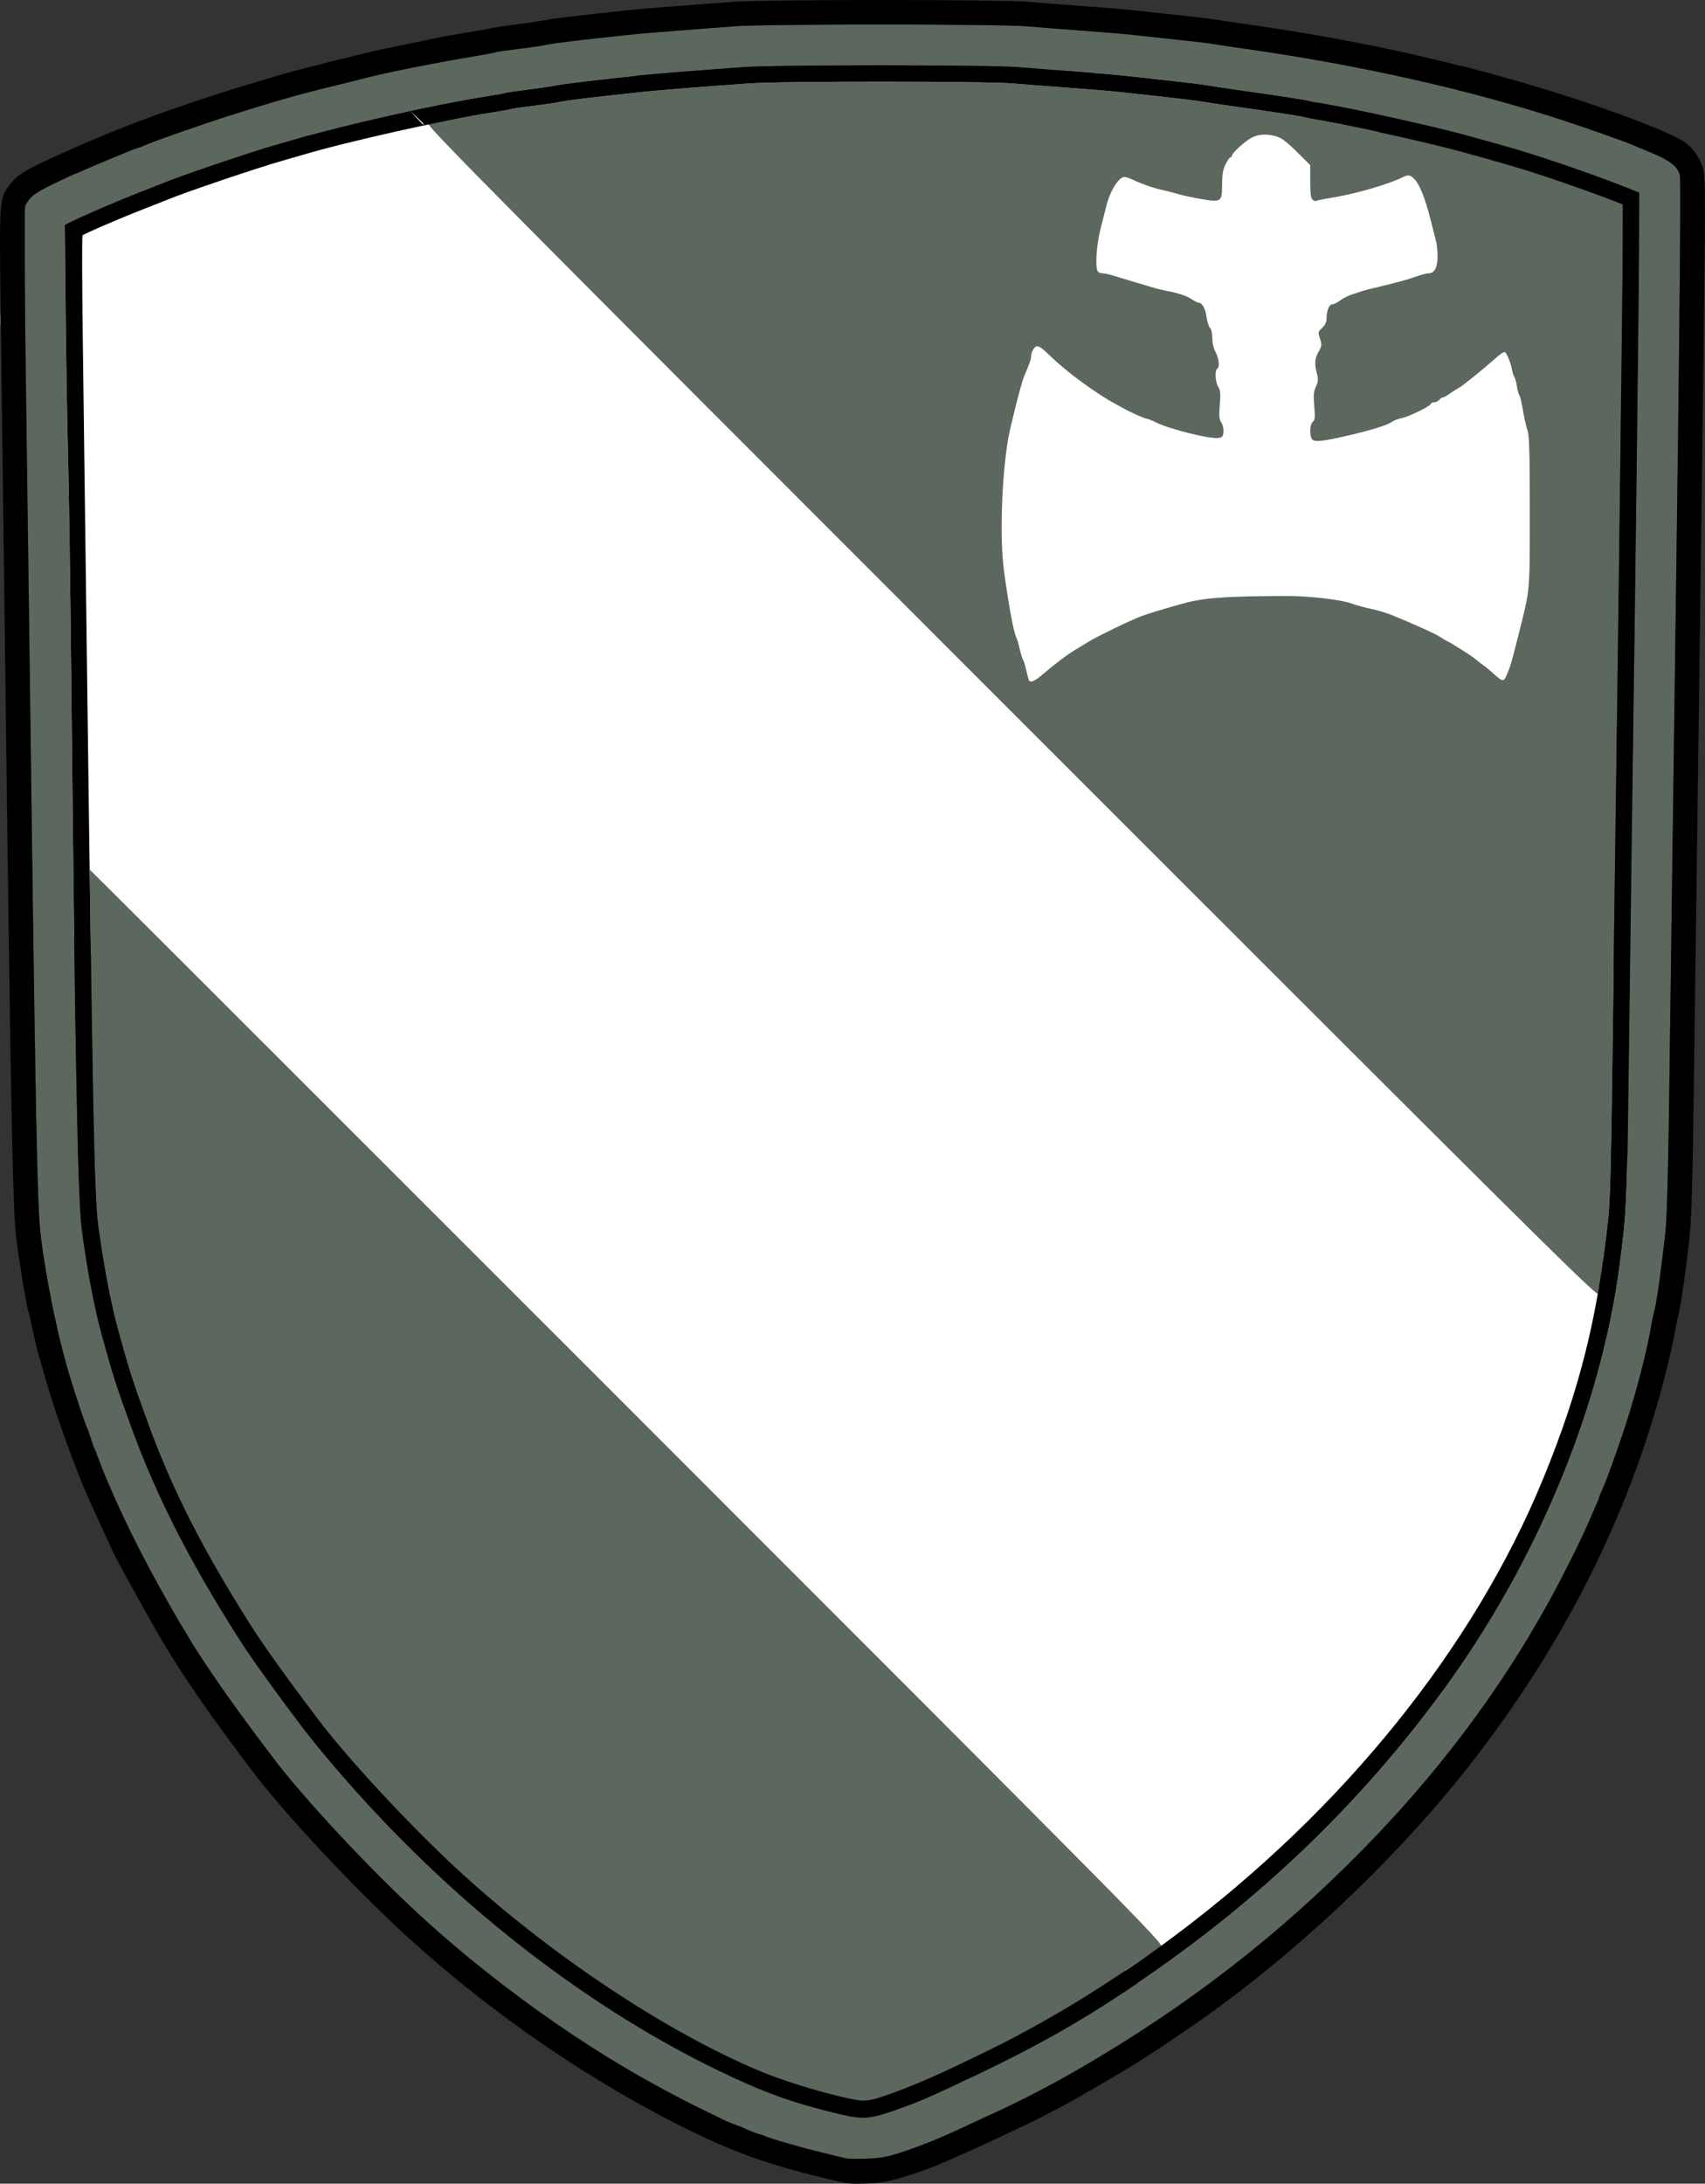 <?xml version="1.0" encoding="UTF-8" standalone="no"?>
<svg
   xmlns:dc="http://purl.org/dc/elements/1.1/"
   xmlns:cc="http://creativecommons.org/ns#"
   xmlns:rdf="http://www.w3.org/1999/02/22-rdf-syntax-ns#"
   xmlns:svg="http://www.w3.org/2000/svg"
   xmlns="http://www.w3.org/2000/svg"
   xmlns:sodipodi="http://sodipodi.sourceforge.net/DTD/sodipodi-0.dtd"
   xmlns:inkscape="http://www.inkscape.org/namespaces/inkscape"
   version="1.1"
   id="svg2"
   width="1044.531"
   height="1337.235"
   viewBox="0 0 1044.531 1337.235"
   sodipodi:docname="Greyholt.svg"
   inkscape:version="1.0.1 (3bc2e813f5, 2020-09-07)">
  <rect x="0" y="0" width="1044.531" height="1337.235" fill="#333333" stroke="none"/>
  <defs
     id="defs6" />
  <sodipodi:namedview
     pagecolor="#ffffff"
     bordercolor="#666666"
     borderopacity="1"
     objecttolerance="10"
     gridtolerance="10"
     guidetolerance="10"
     inkscape:pageopacity="0"
     inkscape:pageshadow="2"
     inkscape:window-width="1920"
     inkscape:window-height="1057"
     id="namedview4"
     showgrid="false"
     inkscape:pagecheckerboard="true"
     inkscape:zoom="0.49"
     inkscape:cx="1102.413"
     inkscape:cy="636.98036"
     inkscape:window-x="-8"
     inkscape:window-y="-8"
     inkscape:window-maximized="1"
     inkscape:current-layer="g10" />
  <g
     inkscape:groupmode="layer"
     inkscape:label="Image"
     id="g10"
     transform="translate(-229.31,-75.634)">
    <path
       style="fill:#ffffff;fill-opacity:1;stroke:none;stroke-width:1px;stroke-linecap:butt;stroke-linejoin:miter;stroke-opacity:1"
       d="m 516.621,122.661 -247.618,90.736 -7.806,422.999 673.916,662.371 187.6,-173.169 109.674,-246.766 -46.178,-668.144 -189.043,-90.914 z"
       id="path20" />
    <g
       id="g14">
      <path
         style="fill:#5c675e"
         d="m 747.5,1397.366 c -1.1,-0.293 -8.525,-2.11 -16.5,-4.037 -14.181,-3.426 -43.322,-12.558 -45.435,-14.238 -0.586,-0.466 -2.19,-1.169 -3.565,-1.565 -9.885,-2.84 -55.246,-26.523 -80.494,-42.026 -38.408,-23.584 -81.225,-56.002 -114.988,-87.06 -31.225,-28.724 -71.381,-71.776 -90.053,-96.549 -1.081,-1.434 -5.165,-6.834 -9.075,-12 C 372.417,1120.109 345,1080.376 345,1078.459 c 0,-0.241 -1.938,-3.48 -4.307,-7.198 -4.301,-6.752 -19.268,-33.527 -26.138,-46.76 -8.81,-16.97 -21.374,-45.621 -27.628,-63 -2.177,-6.05 -4.393,-11.9 -4.925,-13 -2.139,-4.428 -9.573,-28.274 -14.184,-45.5 -5.383,-20.11 -10.398,-45.963 -13.384,-69 -2.358,-18.189 -3.443,-73.547 -7.008,-357.5 -0.842,-67.1 -1.98,-153.95 -2.528,-193 -0.548,-39.05 -0.837,-73.543 -0.641,-76.652 0.55,-8.765 3.304,-11.6 18.286,-18.83 C 269.403,184.708 275.223,182 275.477,182 c 0.255,0 2.839,-1.084 5.743,-2.408 2.904,-1.324 9.33,-4.055 14.28,-6.067 4.95,-2.013 10.35,-4.254 12,-4.981 1.65,-0.727 4.125,-1.647 5.5,-2.044 1.375,-0.397 3.85,-1.331 5.5,-2.075 8.133,-3.666 57.842,-20.517 71.5,-24.238 1.925,-0.525 8.9,-2.536 15.5,-4.471 6.6,-1.934 18.75,-5.146 27,-7.136 8.25,-1.99 17.475,-4.296 20.5,-5.124 9.996,-2.736 43.713,-9.505 64.247,-12.897 8.111,-1.34 15.086,-2.642 15.5,-2.893 0.414,-0.251 6.828,-1.191 14.253,-2.089 7.425,-0.898 15.3,-2.073 17.5,-2.61 3.484,-0.851 21.17,-2.973 50.5,-6.059 8.366,-0.88 33.066,-2.855 64.5,-5.155 20.389,-1.492 161.967,-1.485 179,0.009 6.6,0.579 22.004,1.781 34.23,2.671 12.227,0.89 25.727,2.011 30,2.492 4.273,0.481 16.545,1.811 27.27,2.955 10.725,1.144 20.625,2.317 22,2.606 1.375,0.289 10.375,1.639 20,3 70.909,10.027 139.776,25.592 197,44.526 14.213,4.703 36.81,12.681 39.5,13.946 1.1,0.517 6.682,2.848 12.405,5.18 11.494,4.683 16.63,8.8 17.591,14.098 0.794,4.38 -0.615,131.927 -4.544,411.265 -0.572,40.7 -1.459,107.075 -1.971,147.5 -0.633,50.002 -1.386,77.976 -2.356,87.5 -1.889,18.553 -5.423,44.254 -6.601,48 -0.519,1.65 -1.453,6.15 -2.075,10 -3.793,23.466 -20.952,80.844 -29.976,100.239 -1.085,2.332 -1.972,4.494 -1.972,4.805 0,0.311 -0.847,2.454 -1.882,4.761 -1.035,2.307 -3.344,7.57 -5.13,11.695 -5.09,11.754 -15.911,33.237 -24.966,49.566 -54.202,97.744 -138.528,187.359 -240.021,255.076 -32.893,21.946 -70.846,43.507 -97.5,55.389 -2.75,1.226 -9.275,4.248 -14.5,6.715 -19.079,9.011 -30.737,13.787 -44.5,18.234 -8.067,2.606 -12.029,3.297 -20.5,3.575 -5.775,0.189 -11.4,0.104 -12.5,-0.19 z m 28.176,-28.831 c 14.009,-4.824 18.67,-6.737 35.692,-14.65 49.373,-22.95 77.23,-38.424 114.421,-63.555 74.546,-50.374 136.691,-109.871 187.831,-179.829 57.3,-78.385 96.344,-172.456 107.912,-260 4.139,-31.321 4.539,-39.637 5.461,-113.5 0.505,-40.425 1.386,-106.8 1.958,-147.5 2.355,-167.458 4.413,-334.933 4.479,-364.459 l 0.07,-31.459 -8.5,-3.368 c -17.86,-7.077 -46.393,-16.978 -65,-22.555 -8.001,-2.398 -18.334,-5.305 -34.5,-9.705 -18.442,-5.02 -65.635,-15.481 -83.247,-18.453 -5.086,-0.858 -9.811,-1.768 -10.5,-2.021 -1.48,-0.544 -22.529,-3.788 -42.253,-6.512 -7.7,-1.064 -16.7,-2.41 -20,-2.993 -3.3,-0.582 -14.325,-1.956 -24.5,-3.053 -10.175,-1.097 -22.325,-2.427 -27,-2.956 -4.675,-0.529 -18.175,-1.658 -30,-2.509 -11.825,-0.851 -27.125,-2.043 -34,-2.649 -17.374,-1.532 -148.673,-1.572 -169.5,-0.052 -32.813,2.394 -55.278,4.195 -64.5,5.17 -27.304,2.887 -45.978,5.132 -50,6.011 -2.475,0.541 -10.316,1.699 -17.425,2.573 -7.109,0.874 -13.218,1.771 -13.576,1.992 -0.358,0.221 -5.342,1.125 -11.075,2.008 -29.618,4.561 -85.67,17.063 -114.924,25.632 -5.775,1.692 -12.075,3.509 -14,4.038 -13.32,3.662 -60.641,19.675 -70,23.687 -1.375,0.589 -7.675,3.072 -14,5.517 -12.156,4.699 -33.289,13.755 -41.249,17.676 l -4.748,2.34 0.504,52.051 c 0.277,28.628 0.955,69.151 1.506,90.051 0.551,20.9 1.481,86.15 2.067,145 2.195,220.691 3.912,309.84 6.316,328 3.18,24.02 7.701,47.911 12.109,64 6.954,25.378 9.18,32.31 18.785,58.5 14.936,40.727 34.83,79.872 64.032,126 8.515,13.45 21.694,31.87 42.144,58.902 18.39,24.309 56.546,65.327 86.123,92.584 50.911,46.916 110.446,87.937 167.436,115.369 26.698,12.851 43.675,19.041 70.091,25.558 17.1,4.219 21.041,4.121 35.559,-0.878 z m -32.631,-9.264 c -15.371,-3.658 -35.936,-10.185 -48.024,-15.243 -57.89,-24.222 -129.143,-71.671 -185.202,-123.331 -29.32,-27.02 -67.033,-67.578 -85.353,-91.795 -20.449,-27.032 -33.629,-45.452 -42.144,-58.902 -28.952,-45.732 -47.284,-81.786 -62.032,-122 -9.605,-26.19 -11.831,-33.122 -18.785,-58.5 -4.409,-16.089 -8.929,-39.98 -12.109,-64 -0.831,-6.278 -1.873,-27.526 -2.427,-49.5 -0.935,-37.08 -2.923,-167.281 -2.561,-167.709 0.097,-0.115 148.196,147.812 329.109,328.725 312.325,312.326 328.833,329.01 326.958,330.43 -5.046,3.824 -40.843,27.759 -47.975,32.077 -39.768,24.081 -87.929,47.898 -118.5,58.6 -14.102,4.937 -14.899,4.966 -30.955,1.145 z M 848.55,511.05 C 532.426,194.925 489.922,152.07 492.066,151.627 c 10.339,-2.141 30.229,-5.783 38.858,-7.114 5.733,-0.885 10.717,-1.79 11.075,-2.011 0.358,-0.221 6.467,-1.118 13.576,-1.992 7.109,-0.874 14.95,-2.032 17.425,-2.573 4.022,-0.879 22.696,-3.124 50,-6.011 9.254,-0.978 32.041,-2.804 64.5,-5.168 20.725,-1.509 146.179,-1.468 163.5,0.054 6.875,0.604 22.175,1.794 34,2.645 11.825,0.851 25.325,1.98 30,2.509 4.675,0.529 16.825,1.859 27,2.956 10.175,1.097 21.2,2.471 24.5,3.053 3.3,0.582 12.3,1.929 20,2.993 19.724,2.724 40.773,5.969 42.253,6.512 0.689,0.253 5.414,1.162 10.5,2.021 17.612,2.972 64.805,13.434 83.247,18.453 27.162,7.393 37.667,10.488 54.5,16.058 11.903,3.938 32.77,11.392 41.5,14.824 l 5,1.965 -0.073,26.35 c -0.071,25.438 -2.327,206.618 -4.475,359.35 -0.572,40.7 -1.454,107.075 -1.958,147.5 -0.644,51.608 -1.354,77.67 -2.384,87.5 -1.98,18.907 -5.38,43.703 -6.351,46.329 -0.696,1.881 -44.149,-41.219 -359.709,-356.78 z M 867.915,488.75 c 7.916,-6.753 15.199,-12.228 20.423,-15.354 2.661,-1.593 6.036,-3.647 7.5,-4.567 5.175,-3.249 26.742,-13.713 32.662,-15.846 5.527,-1.992 9.208,-3.114 24.5,-7.465 13.36,-3.802 26.064,-4.78 64,-4.927 13.467,-0.052 33.45,2.187 39.779,4.458 3.147,1.129 8.798,2.69 12.56,3.469 3.761,0.779 9.611,2.539 13,3.912 12.763,5.171 26.846,11.563 29.456,13.371 1.488,1.031 3.381,2.169 4.206,2.53 0.825,0.361 2.389,1.222 3.476,1.913 1.087,0.691 4.237,2.659 7,4.373 2.763,1.714 5.995,3.964 7.181,5 1.186,1.036 3.15,2.558 4.364,3.383 1.214,0.825 3.843,2.976 5.843,4.78 6.291,5.675 6.583,5.689 8.82,0.421 2.1,-4.946 2.612,-6.722 7.25,-25.202 6.817,-27.16 6.566,-24.33 6.566,-74 0,-34.734 -0.309,-46.446 -1.306,-49.5 -0.718,-2.2 -1.716,-6.25 -2.217,-9 -1.958,-10.743 -2.252,-12.033 -2.966,-13 -0.406,-0.55 -1.044,-3.003 -1.418,-5.45 -0.374,-2.448 -1.054,-4.923 -1.511,-5.5 -0.457,-0.577 -1.07,-2.4 -1.362,-4.05 -0.79,-4.463 -3.368,-10.882 -4.524,-11.268 -0.557,-0.186 -2.517,1.002 -4.355,2.64 -8.48,7.559 -21.58,18.175 -23.841,19.32 -1.375,0.697 -3.893,2.288 -5.594,3.537 -1.702,1.249 -3.559,2.27 -4.128,2.27 -0.568,0 -1.593,0.675 -2.278,1.5 -0.685,0.825 -2.09,1.5 -3.122,1.5 -1.033,0 -1.878,0.381 -1.878,0.846 0,1.302 -13.575,7.986 -17.773,8.751 -2.05,0.374 -4.852,1.458 -6.227,2.409 -2.966,2.051 -12.544,5.022 -27,8.373 -14.642,3.395 -19.824,4.012 -21.562,2.569 -1.982,-1.645 -1.886,-9.331 0.137,-11.01 1.311,-1.088 1.459,-2.695 0.882,-9.615 -0.566,-6.791 -0.38,-8.966 1.019,-11.915 1.423,-2.998 1.527,-4.339 0.618,-7.951 -1.591,-6.317 -1.361,-9.211 1.075,-13.545 1.99,-3.542 2.058,-4.195 0.821,-7.943 -1.3,-3.94 -1.253,-4.171 1.331,-6.567 1.891,-1.753 2.679,-3.482 2.679,-5.878 0,-4.629 1.619,-8.525 3.542,-8.525 0.875,0 3.024,-1.071 4.775,-2.38 1.751,-1.309 4.983,-2.946 7.183,-3.639 2.2,-0.692 4.9,-1.593 6,-2.002 1.1,-0.409 7.4,-2.002 14,-3.542 6.6,-1.539 14.879,-3.843 18.397,-5.118 3.518,-1.276 7.43,-2.32 8.693,-2.32 3.523,0 5.41,-3.611 5.41,-10.356 0,-3.251 -0.439,-7.539 -0.976,-9.527 -0.536,-1.989 -2.103,-8.116 -3.48,-13.616 -3.028,-12.089 -6.471,-20.729 -9.582,-24.04 -2.472,-2.631 -3.965,-2.981 -6.726,-1.577 -9.142,4.651 -30.259,10.722 -45.657,13.128 -3.806,0.595 -7.314,1.324 -7.794,1.621 -0.48,0.297 -1.528,-0.004 -2.329,-0.669 -1.097,-0.911 -1.456,-3.674 -1.456,-11.215 v -10.006 l -8.25,-8.178 c -5.979,-5.926 -9.383,-8.506 -12.366,-9.371 -5.905,-1.713 -10.911,-1.476 -15.214,0.719 C 992.112,161.984 984,169.372 984,170.999 984,171.549 983.59,172 983.089,172 c -0.501,0 -1.851,1.942 -3,4.316 -1.595,3.295 -2.089,6.244 -2.089,12.465 0,10.461 -0.512,10.814 -12.706,8.764 -4.837,-0.813 -11.269,-2.208 -14.294,-3.1 -3.025,-0.892 -7.3,-1.993 -9.5,-2.446 -4.971,-1.025 -12.778,-3.716 -17.845,-6.151 -2.114,-1.016 -4.589,-1.84 -5.5,-1.83 -3.525,0.037 -8.742,8.43 -11.117,17.882 -0.497,1.98 -2.048,8.1 -3.445,13.6 -2.423,9.537 -3.397,22.243 -1.986,25.918 0.334,0.87 1.668,1.582 2.965,1.582 1.297,0 4.286,0.62 6.643,1.378 2.357,0.758 8.335,2.572 13.285,4.031 4.95,1.459 10.35,3.062 12,3.561 1.65,0.5 6.53,1.624 10.845,2.497 4.488,0.909 9.401,2.646 11.482,4.06 2.001,1.359 4.138,2.472 4.75,2.472 2.205,0 4.221,3.6 4.912,8.776 0.388,2.902 1.336,5.907 2.108,6.679 0.817,0.817 1.403,3.423 1.403,6.239 0,2.926 0.79,6.31 2,8.568 2.135,3.983 2.646,9.221 1,10.239 -1.584,0.979 -1.163,8.322 0.635,11.066 1.344,2.052 1.513,3.994 0.951,10.925 -0.56,6.901 -0.391,8.878 0.934,10.899 0.916,1.397 1.479,3.91 1.299,5.79 -0.274,2.858 -0.737,3.369 -3.319,3.668 -5.439,0.629 -29.644,-5.427 -37.832,-9.464 C 935.01,333.072 932.317,332 931.682,332 930.612,332 921.422,327.902 918,325.899 c -0.825,-0.483 -3.3,-1.834 -5.5,-3.003 -11.286,-5.994 -29.484,-19.333 -39.22,-28.747 -7.26,-7.019 -8.771,-7.715 -10.721,-4.931 -0.858,1.224 -1.559,3.196 -1.559,4.381 0,1.971 -0.836,4.382 -4.471,12.9 -1.516,3.553 -8.424,30.834 -9.622,38 -4.079,24.405 -5.19,61.648 -2.431,81.5 3.008,21.644 5.825,36.767 7.428,39.884 0.457,0.889 1.4,4.091 2.095,7.116 0.695,3.025 1.595,5.95 2.001,6.5 0.406,0.55 1.306,3.475 2.001,6.5 0.695,3.025 1.455,5.838 1.69,6.25 0.932,1.636 3.469,0.557 8.224,-3.5 z M 229.31,271.5 c 0.006,-3.3 0.192,-4.529 0.415,-2.732 0.223,1.797 0.218,4.497 -0.01,6 -0.228,1.503 -0.41,0.032 -0.405,-3.268 z"
         id="path18" />
      <path
         style="fill:#000000"
         d="m 746.5,1412.313 c -41.033,-9.331 -62.686,-16.594 -92.5,-31.025 -61.006,-29.529 -124.179,-72.783 -176.499,-120.847 -32.041,-29.434 -73.799,-74.111 -93.035,-99.54 -27.303,-36.09 -40.635,-55.301 -55.422,-79.859 -5.533,-9.188 -24.314,-42.918 -28.898,-51.896 -3.086,-6.046 -17.907,-38.564 -20.348,-44.646 -9.169,-22.844 -17.515,-46.713 -22.728,-65 -1.725,-6.05 -3.783,-13.25 -4.575,-16 -0.792,-2.75 -2.35,-9.427 -3.463,-14.838 -1.113,-5.411 -2.245,-10.197 -2.516,-10.635 -0.707,-1.144 -5.389,-29.477 -7.111,-43.027 -2.324,-18.298 -3.443,-75.601 -6.97,-357 -0.838,-66.825 -1.973,-155.855 -2.523,-197.845 -1.103,-84.202 -1.207,-82.308 4.992,-90.866 4.439,-6.128 8.516,-8.777 25.811,-16.771 43.047,-19.897 84.351,-34.84 143.783,-52.019 10.362,-2.995 50.954,-13.103 60,-14.941 18.636,-3.787 27.585,-5.633 34,-7.015 3.85,-0.829 11.725,-2.222 17.5,-3.095 5.775,-0.873 12.075,-1.985 14,-2.47 1.925,-0.485 9.125,-1.585 16,-2.444 6.875,-0.859 14.525,-2.004 17,-2.544 3.936,-0.859 23.284,-3.167 51,-6.083 8.358,-0.879 32.97,-2.847 64.5,-5.156 20.417,-1.495 163.953,-1.488 181,0.009 6.6,0.58 22.004,1.782 34.23,2.672 12.227,0.89 25.727,2.011 30,2.492 4.273,0.481 16.545,1.81 27.27,2.952 10.725,1.143 20.85,2.347 22.5,2.675 1.65,0.328 10.65,1.671 20,2.983 34.335,4.819 74.202,12.066 101.5,18.449 34.281,8.017 37.457,8.821 60,15.183 46.41,13.099 96.474,31.322 107.003,38.949 5.18,3.752 9.594,10.668 11.017,17.261 0.74,3.429 0.979,17.848 0.721,43.622 -0.441,44.149 -3.249,262.052 -4.789,371.5 -0.572,40.7 -1.457,107.075 -1.966,147.5 -0.643,51.089 -1.373,77.921 -2.393,88 -1.911,18.888 -5.32,43.056 -7.052,50 -0.755,3.025 -1.668,7.525 -2.03,10 -0.362,2.475 -2.235,11.025 -4.162,19 -21.38,88.497 -62.515,171.45 -123.225,248.5 -41.029,52.071 -96.915,105.752 -152.625,146.601 -14.381,10.545 -41.745,28.996 -53.75,36.241 -12.414,7.493 -35.899,21.104 -40.25,23.328 -2.2,1.124 -8.275,4.296 -13.5,7.048 -10.912,5.748 -52.634,25.01 -64.5,29.777 -11.289,4.536 -22.854,8.261 -31.009,9.988 -6.527,1.383 -21.462,1.859 -25.991,0.829 z m 34,-18.333 c 13.763,-4.447 25.421,-9.223 44.5,-18.234 5.225,-2.468 11.75,-5.49 14.5,-6.715 12.833,-5.721 35.901,-17.728 51.5,-26.806 66.57,-38.743 121.118,-80.963 173.587,-134.355 45.207,-46.003 82.926,-96.09 112.434,-149.304 9.055,-16.329 19.876,-37.812 24.966,-49.566 1.786,-4.125 4.095,-9.388 5.13,-11.695 1.035,-2.307 1.882,-4.45 1.882,-4.761 0,-0.311 0.888,-2.473 1.972,-4.805 2.149,-4.618 9.285,-24.381 14.53,-40.239 5.776,-17.464 12.603,-43.795 15.037,-58 0.848,-4.95 1.967,-10.35 2.485,-12 1.178,-3.748 4.713,-29.455 6.601,-48 0.97,-9.524 1.723,-37.498 2.356,-87.5 0.512,-40.425 1.399,-106.8 1.971,-147.5 3.929,-279.338 5.338,-406.885 4.544,-411.265 -0.961,-5.299 -6.097,-9.415 -17.591,-14.098 -5.723,-2.332 -11.305,-4.663 -12.405,-5.18 -2.69,-1.265 -25.287,-9.243 -39.5,-13.946 -57.443,-19.006 -125.82,-34.461 -197,-44.526 -9.625,-1.361 -18.625,-2.711 -20,-3 -1.375,-0.289 -11.275,-1.462 -22,-2.606 -10.725,-1.144 -22.996,-2.474 -27.27,-2.955 -4.273,-0.481 -17.773,-1.603 -30,-2.492 C 880.504,93.542 865.1,92.339 858.5,91.758 841.993,90.306 697.841,90.282 679,91.728 c -44.458,3.414 -56.305,4.373 -64,5.181 -29.046,3.051 -47.014,5.206 -50.5,6.057 -2.2,0.537 -10.075,1.712 -17.5,2.61 -7.425,0.898 -13.839,1.838 -14.253,2.089 -0.414,0.251 -7.389,1.553 -15.5,2.893 -20.534,3.393 -54.251,10.162 -64.247,12.897 -3.025,0.828 -12.25,3.13 -20.5,5.116 -20.545,4.946 -32.622,8.389 -62,17.679 -16.369,5.176 -46.617,15.748 -52,18.174 -1.65,0.744 -4.125,1.677 -5.5,2.075 -1.375,0.397 -3.85,1.317 -5.5,2.044 -1.65,0.727 -7.05,2.968 -12,4.981 -4.95,2.013 -11.376,4.743 -14.28,6.067 -2.904,1.324 -5.488,2.408 -5.743,2.408 -0.255,0 -6.075,2.708 -12.933,6.017 -9.45,4.56 -13.145,6.904 -15.257,9.679 L 244.5,201.358 v 33.071 c 0,18.189 0.274,51.296 0.61,73.571 0.335,22.275 1.346,97.2 2.245,166.5 3.866,297.915 4.719,341.234 7.083,359.5 3.663,28.306 11.258,64.496 18.047,86 4.591,14.54 8.728,26.785 9.966,29.5 0.753,1.65 1.903,5.025 2.556,7.5 0.653,2.475 1.53,4.95 1.948,5.5 0.418,0.55 1.467,3.025 2.331,5.5 6.326,18.122 22.117,51.374 37.992,80 20.655,37.247 34.564,58.135 69.187,103.902 19.015,25.136 58.828,67.817 90.053,96.54 50.797,46.728 113.503,89.978 170.981,117.934 6.6,3.21 13.575,6.637 15.5,7.616 1.925,0.979 4.625,2.109 6,2.512 1.375,0.403 4.851,1.793 7.723,3.089 2.873,1.296 6.473,2.656 8,3.021 1.527,0.365 3.227,0.99 3.777,1.39 1.426,1.035 19.825,6.272 34.5,9.819 6.875,1.662 13.4,3.259 14.5,3.55 1.1,0.291 6.725,0.374 12.5,0.184 8.471,-0.278 12.433,-0.969 20.5,-3.575 z m -40.383,-24.567 c -26.416,-6.517 -43.394,-12.707 -70.091,-25.558 -86.995,-41.875 -173.881,-111.462 -242.135,-193.926 -5.203,-6.286 -10.344,-12.598 -11.425,-14.027 -20.449,-27.032 -33.629,-45.452 -42.144,-58.902 -29.203,-46.128 -49.096,-85.273 -64.032,-126 -9.605,-26.19 -11.831,-33.122 -18.785,-58.5 -4.409,-16.089 -8.929,-39.98 -12.109,-64 -2.404,-18.16 -4.121,-107.309 -6.316,-328 -0.585,-58.85 -1.515,-124.1 -2.067,-145 -0.551,-20.9 -1.229,-61.423 -1.506,-90.051 l -0.504,-52.051 4.748,-2.34 c 7.959,-3.921 29.092,-12.977 41.249,-17.676 6.325,-2.445 12.625,-4.927 14,-5.517 9.359,-4.012 56.68,-20.024 70,-23.687 1.925,-0.529 8.225,-2.346 14,-4.038 29.254,-8.569 85.306,-21.071 114.924,-25.632 5.733,-0.883 10.717,-1.786 11.075,-2.008 0.358,-0.221 6.467,-1.118 13.576,-1.992 7.109,-0.874 14.95,-2.032 17.425,-2.573 4.022,-0.879 22.696,-3.124 50,-6.011 9.222,-0.975 31.687,-2.776 64.5,-5.17 20.827,-1.52 152.126,-1.479 169.5,0.052 6.875,0.606 22.175,1.798 34,2.649 11.825,0.851 25.325,1.98 30,2.509 4.675,0.529 16.825,1.859 27,2.956 10.175,1.097 21.2,2.471 24.5,3.053 3.3,0.582 12.3,1.929 20,2.993 19.724,2.724 40.773,5.969 42.253,6.512 0.689,0.253 5.414,1.162 10.5,2.021 17.612,2.972 64.805,13.434 83.247,18.453 16.166,4.4 26.499,7.307 34.5,9.705 18.607,5.577 47.14,15.478 65,22.555 l 8.5,3.368 -0.07,31.459 c -0.065,29.526 -2.123,197.001 -4.479,364.459 -0.572,40.7 -1.454,107.075 -1.958,147.5 -0.922,73.863 -1.322,82.179 -5.461,113.5 -11.568,87.544 -50.612,181.615 -107.912,260 -51.141,69.958 -113.285,129.455 -187.831,179.829 -37.191,25.131 -65.048,40.605 -114.421,63.555 -17.022,7.912 -21.683,9.826 -35.692,14.65 -14.518,5 -18.459,5.097 -35.559,0.878 z M 774,1358.124 c 16.457,-5.761 31.831,-12.602 65.5,-29.147 33.684,-16.552 75.744,-42.659 109.79,-68.149 C 1052.424,1183.613 1132.32,1084.455 1174.759,981 c 22.258,-54.259 33.458,-99.1 39.838,-159.5 1.047,-9.913 1.747,-35.457 2.396,-87.5 0.505,-40.425 1.386,-106.8 1.958,-147.5 2.148,-152.732 4.404,-333.912 4.475,-359.35 l 0.073,-26.35 -5,-1.965 c -8.73,-3.432 -29.597,-10.885 -41.5,-14.824 -16.833,-5.569 -27.338,-8.665 -54.5,-16.058 -18.442,-5.02 -65.635,-15.481 -83.247,-18.453 -5.086,-0.858 -9.811,-1.768 -10.5,-2.021 -1.48,-0.544 -22.529,-3.788 -42.253,-6.512 -7.7,-1.064 -16.7,-2.41 -20,-2.993 -3.3,-0.582 -14.325,-1.956 -24.5,-3.053 -10.175,-1.097 -22.325,-2.427 -27,-2.956 -4.675,-0.529 -18.175,-1.658 -30,-2.509 -11.825,-0.851 -27.125,-2.041 -34,-2.645 -17.321,-1.522 -142.775,-1.563 -163.5,-0.054 -32.459,2.364 -55.246,4.189 -64.5,5.168 -27.304,2.887 -45.978,5.132 -50,6.011 -2.475,0.541 -10.316,1.699 -17.425,2.573 -7.109,0.874 -13.218,1.771 -13.576,1.992 -0.358,0.221 -5.342,1.125 -11.075,2.008 -29.345,4.519 -88.505,17.75 -116.424,26.038 -4.95,1.469 -10.575,3.104 -12.5,3.633 -13.277,3.647 -60.636,19.672 -70,23.686 -1.375,0.589 -7.675,3.072 -14,5.517 -13.749,5.314 -37.21,15.408 -38.136,16.407 -0.363,0.391 -0.296,28.387 0.149,62.212 0.445,33.825 1.518,117.3 2.385,185.5 3.669,288.649 4.685,340.666 6.991,358 3.213,24.159 7.716,47.941 12.116,64 6.954,25.378 9.18,32.31 18.785,58.5 14.748,40.214 33.081,76.268 62.032,122 8.515,13.45 21.694,31.87 42.144,58.902 18.32,24.216 56.032,64.775 85.353,91.795 56.059,51.66 127.312,99.109 185.202,123.331 12.088,5.058 32.653,11.585 48.024,15.243 16.056,3.821 16.853,3.791 30.955,-1.145 z M 489,151.703 c 0,-0.163 -1.913,-2.076 -4.25,-4.25 L 480.5,143.5 l 3.953,4.25 c 3.676,3.952 4.547,4.71 4.547,3.953 z"
         id="path16" />
    </g>
  </g>
</svg>
